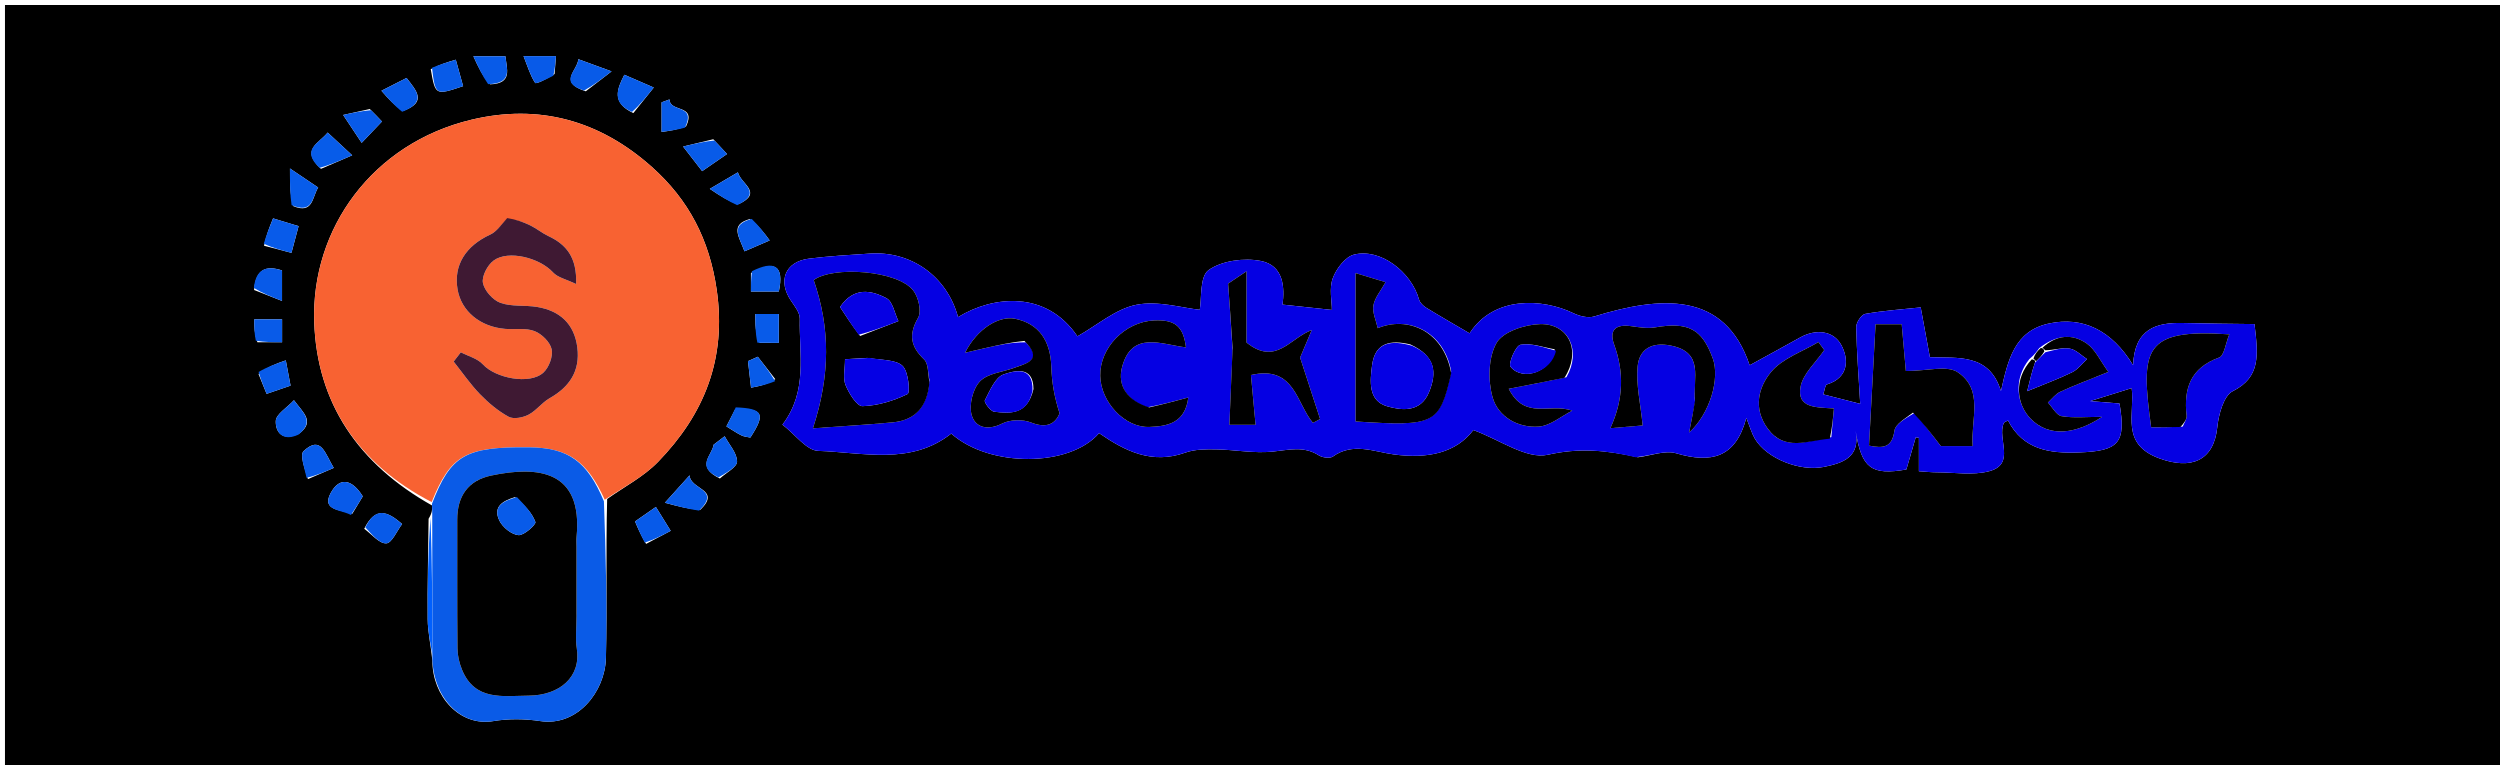 <svg version="1.1" id="Layer_1" xmlns="http://www.w3.org/2000/svg" xmlns:xlink="http://www.w3.org/1999/xlink" x="0px" y="0px"
	 width="100%" viewBox="0 0 503 154" enable-background="new 0 0 503 154" xml:space="preserve">
<path fill="#000000" opacity="1" stroke="none" 
	d="
M330,155 
	C220,155 110.5,155 1,155 
	C1,103.667 1,52.333 1,1 
	C168.667,1 336.333,1 504,1 
	C504,52.333 504,103.666 504,155 
	C446.167,155 388.333,155 330,155 
M86.992,132.91 
	C86.966,140.09 92.521,146.224 99.236,145.09 
	C102.303,144.572 105.589,144.609 108.67,145.08 
	C116.157,146.224 121.749,139.168 121.915,132.378 
	C122.172,121.934 121.878,111.476 122.159,100.398 
	C125.6,97.937 129.499,95.921 132.397,92.934 
	C141.707,83.338 146.212,72.176 144.203,58.313 
	C142.744,48.243 138.598,40.232 131.172,33.603 
	C120.674,24.231 108.448,20.832 94.848,24.089 
	C74.928,28.862 62.588,46.004 63.218,64.794 
	C63.765,81.094 72.115,93.411 86.971,101.727 
	C86.969,102.45 86.968,103.172 86.233,104.377 
	C86.155,111.124 85.985,117.871 86.048,124.616 
	C86.072,127.115 86.644,129.609 86.992,132.91 
M329.551,92.006 
	C332.149,91.69 334.996,90.535 337.301,91.215 
	C344.241,93.263 349.236,92.145 351.357,84.082 
	C352.088,85.888 352.433,87.177 353.088,88.284 
	C355.419,92.221 362.1,94.942 366.998,93.937 
	C370.799,93.157 374.344,92.01 373.349,86.692 
	C374.56,94.229 376.523,95.694 383.562,94.46 
	C384.201,92.269 384.827,90.127 385.452,87.984 
	C385.661,88.023 385.871,88.061 386.08,88.1 
	C386.08,90.229 386.08,92.359 386.08,94.819 
	C387.438,94.905 388.554,95.034 389.67,95.035 
	C393.194,95.04 396.901,95.688 400.202,94.816 
	C405.651,93.378 401.766,88.278 403.161,85.123 
	C403.256,84.907 403.644,84.821 404.012,84.607 
	C407.062,90.477 412.343,91.252 418.247,91.037 
	C426.332,90.743 427.799,89.146 426.446,81.184 
	C424.956,81.062 423.438,80.937 420.54,80.7 
	C424.192,79.558 426.502,78.835 428.895,78.087 
	C429.576,83.277 426.534,89.309 434.442,92.219 
	C440.862,94.581 445.414,92.728 446.121,85.961 
	C446.39,83.384 447.4,79.627 449.231,78.704 
	C454.877,75.858 454.356,71.45 453.605,65.207 
	C448.964,65.141 444.1,65.119 439.239,64.991 
	C433.808,64.848 429.469,66.171 429.177,73.475 
	C424.862,66.389 419.008,63.642 412.3,65.078 
	C405.249,66.587 403.995,72.495 402.592,78.678 
	C400.234,71.043 393.869,72.088 388.296,71.869 
	C387.659,68.419 387.1,65.394 386.446,61.849 
	C382.683,62.249 378.951,62.503 375.29,63.153 
	C374.52,63.289 373.451,64.894 373.47,65.803 
	C373.574,70.909 373.968,76.01 374.272,81.254 
	C371.538,80.552 369.301,79.978 366.838,79.346 
	C367.14,78.47 367.214,77.459 367.566,77.351 
	C372.07,75.969 371.957,72.157 370.473,69.429 
	C368.903,66.542 365.418,66.094 362.19,67.9 
	C358.776,69.81 355.336,71.674 352.031,73.49 
	C346.994,58.45 334.038,59.587 320.767,63.669 
	C319.545,64.044 317.828,63.622 316.602,63.03 
	C310.301,59.989 300.541,59.527 295.677,67.066 
	C292.742,65.345 289.81,63.671 286.935,61.904 
	C286.339,61.538 285.691,60.903 285.512,60.266 
	C283.934,54.643 277.672,49.905 272.443,51.221 
	C270.669,51.668 268.833,54.092 268.141,56.014 
	C267.4,58.072 267.974,60.603 267.974,62.356 
	C264.657,61.998 261.445,61.652 258.05,61.286 
	C258.485,57.909 258.323,53.415 253.675,52.503 
	C250.318,51.845 245.824,52.446 243.164,54.344 
	C241.341,55.645 241.796,60.139 241.394,62.328 
	C237.861,61.966 233.034,60.46 228.672,61.317 
	C224.489,62.14 220.789,65.415 216.782,67.666 
	C210.465,58.374 199.85,59.47 192.761,63.797 
	C190.515,55.518 183.236,50.477 175.057,51.016 
	C170.959,51.287 166.852,51.528 162.781,52.035 
	C157.958,52.635 156.418,56.526 159.177,60.555 
	C159.927,61.65 160.939,62.944 160.914,64.127 
	C160.759,71.258 162.573,78.695 157.428,85.439 
	C160.023,87.432 162.276,90.634 164.639,90.717 
	C173.717,91.037 183.266,93.649 191.394,87.236 
	C199.112,94.121 215.245,94.009 221.137,87.147 
	C226.375,90.772 231.779,93.476 238.477,91.069 
	C240.379,90.385 242.601,90.384 244.67,90.417 
	C248.465,90.477 252.302,91.249 256.035,90.868 
	C259.273,90.538 262.3,89.671 265.338,91.613 
	C266.071,92.081 267.583,92.285 268.187,91.849 
	C272.182,88.963 276.485,90.888 280.372,91.424 
	C287.368,92.389 292.994,91.05 296.441,86.53 
	C301.755,88.463 307.154,92.463 311.43,91.496 
	C317.598,90.101 322.959,90.527 329.551,92.006 
M64.574,33.975 
	C66.445,33.163 68.317,32.352 70.865,31.247 
	C68.564,29.114 67.39,28.025 65.924,26.666 
	C64.166,28.887 60.384,30.062 64.574,33.975 
M129.994,109.433 
	C131.644,108.556 133.293,107.679 134.943,106.801 
	C133.955,105.207 132.966,103.612 131.963,101.995 
	C130.361,103.109 129.191,103.923 127.769,104.912 
	C128.34,106.27 128.896,107.592 129.994,109.433 
M61.956,96.4 
	C63.666,95.657 65.377,94.913 67.153,94.142 
	C65.411,91.31 64.63,87.444 61.082,90.766 
	C60.29,91.508 61.258,94.131 61.956,96.4 
M127.429,22.755 
	C128.735,21.12 130.041,19.485 131.539,17.611 
	C128.984,16.503 127.272,15.76 125.616,15.042 
	C124.111,18.005 123.021,20.655 127.429,22.755 
M140.937,102.546 
	C145.185,98.4 138.828,98.52 138.752,95.632 
	C137.114,97.448 135.941,98.748 133.771,101.153 
	C136.648,101.927 138.509,102.428 140.937,102.546 
M53.118,49.443 
	C54.924,49.911 56.73,50.378 58.641,50.873 
	C59.16,48.934 59.605,47.274 60.079,45.501 
	C58.258,44.947 56.791,44.5 54.939,43.937 
	C54.22,45.708 53.623,47.178 53.118,49.443 
M86.664,13.919 
	C87.593,19.208 87.593,19.208 93.179,17.333 
	C92.699,15.596 92.21,13.829 91.707,12.008 
	C89.943,12.536 88.558,12.951 86.664,13.919 
M60.325,87.146 
	C63.319,84.762 61.057,83.114 59.142,80.52 
	C57.699,82.072 55.539,83.343 55.486,84.697 
	C55.401,86.855 56.777,88.981 60.325,87.146 
M58.997,41.472 
	C63.048,43.143 62.796,39.622 64.021,37.73 
	C62.439,36.663 61.142,35.789 58.337,33.899 
	C58.337,37.065 58.337,39.069 58.997,41.472 
M117.859,18.369 
	C119.33,17.232 120.802,16.096 123.049,14.36 
	C119.938,13.221 118.313,12.626 116.355,11.909 
	C116.246,14.182 112.17,16.51 117.859,18.369 
M138.043,25.431 
	C140.189,20.869 134.758,22.708 134.706,20.004 
	C134.174,20.199 133.641,20.394 133.109,20.589 
	C133.109,22.574 133.109,24.56 133.109,26.546 
	C134.596,26.346 136.083,26.145 138.043,25.431 
M143.511,28.015 
	C141.663,28.462 139.815,28.909 137.436,29.484 
	C139.191,31.75 140.132,32.965 141.272,34.437 
	C143.071,33.199 144.588,32.156 146.284,30.989 
	C145.341,29.963 144.677,29.242 143.511,28.015 
M73.281,106.391 
	C74.763,107.461 76.282,109.388 77.715,109.327 
	C78.847,109.278 79.875,106.785 80.902,105.438 
	C77.835,102.731 75.485,101.99 73.281,106.391 
M144.841,96.277 
	C146.072,95.137 148.303,93.993 148.299,92.857 
	C148.292,91.16 146.714,89.468 145.804,87.773 
	C145.06,88.342 144.316,88.911 143.571,89.48 
	C143.324,91.61 139.814,93.818 144.841,96.277 
M70.884,103.374 
	C71.616,102.156 72.347,100.939 72.991,99.867 
	C70.905,96.502 68.353,95.779 66.506,99.254 
	C64.636,102.774 68.727,102.55 70.884,103.374 
M98.621,16.976 
	C103.225,16.801 101.942,13.866 101.696,11.319 
	C99.595,11.319 97.885,11.319 95.24,11.319 
	C96.28,13.585 97.037,15.234 98.621,16.976 
M147.945,82.314 
	C147.371,83.428 146.796,84.541 146.151,85.79 
	C147.251,86.461 148.172,87.104 149.167,87.6 
	C149.725,87.877 150.404,87.909 150.972,88.039 
	C154.082,83.253 153.58,82.179 147.945,82.314 
M52.014,75.257 
	C52.534,76.533 53.054,77.808 53.64,79.244 
	C55.55,78.589 57.043,78.077 58.461,77.591 
	C58.176,76.078 57.916,74.698 57.503,72.504 
	C55.56,73.186 53.797,73.804 52.014,75.257 
M155.987,76.283 
	C154.816,74.781 153.644,73.278 152.473,71.776 
	C151.813,72.071 151.154,72.366 150.494,72.66 
	C150.698,74.441 150.902,76.222 151.107,78.002 
	C152.716,77.699 154.325,77.396 155.987,76.283 
M51.114,58.344 
	C52.847,59.022 54.581,59.7 56.745,60.547 
	C56.745,57.777 56.745,56.065 56.745,54.411 
	C53.483,53.351 51.507,54.133 51.114,58.344 
M150.85,44.073 
	C146.773,45.23 148.71,47.61 149.791,50.568 
	C151.607,49.781 153.235,49.076 154.863,48.371 
	C153.79,46.919 152.717,45.468 150.85,44.073 
M148.623,41.073 
	C153.624,38.726 149.059,37.049 148.464,34.671 
	C146.737,35.688 145.397,36.477 142.811,37.999 
	C144.985,39.457 146.496,40.471 148.623,41.073 
M74.403,21.934 
	C72.555,22.346 70.706,22.759 69.038,23.131 
	C70.488,25.313 71.538,26.893 72.766,28.74 
	C74.533,26.884 75.686,25.673 76.853,24.447 
	C76.046,23.592 75.487,23 74.403,21.934 
M111.587,14.889 
	C111.68,13.699 111.773,12.51 111.867,11.298 
	C109.67,11.298 107.965,11.298 105.334,11.298 
	C106.218,13.501 106.715,15.247 107.676,16.682 
	C107.856,16.95 109.9,15.967 111.587,14.889 
M152.823,68.988 
	C154.093,68.988 155.363,68.988 156.692,68.988 
	C156.692,66.724 156.692,64.993 156.692,63.182 
	C155.11,63.182 153.829,63.182 151.962,63.182 
	C151.962,65.153 151.962,67.046 152.823,68.988 
M151.087,54.94 
	C151.087,56.198 151.087,57.455 151.087,58.659 
	C153.364,58.659 155.101,58.659 156.701,58.659 
	C157.84,53.33 155.766,52.332 151.087,54.94 
M81.213,22.278 
	C85.924,20.512 83.815,18.281 81.797,15.684 
	C80.118,16.539 78.712,17.255 76.739,18.26 
	C78.217,19.947 79.425,21.326 81.213,22.278 
M51.793,68.858 
	C53.375,68.858 54.958,68.858 56.758,68.858 
	C56.758,67.18 56.758,65.812 56.758,64.243 
	C54.829,64.243 53.129,64.243 51.152,64.243 
	C51.152,65.727 51.152,66.988 51.793,68.858 
z"/>
<path fill="#0500E3" opacity="1" stroke="none" 
	d="
M329.109,92.001 
	C322.959,90.527 317.598,90.101 311.43,91.496 
	C307.154,92.463 301.755,88.463 296.441,86.53 
	C292.994,91.05 287.368,92.389 280.372,91.424 
	C276.485,90.888 272.182,88.963 268.187,91.849 
	C267.583,92.285 266.071,92.081 265.338,91.613 
	C262.3,89.671 259.273,90.538 256.035,90.868 
	C252.302,91.249 248.465,90.477 244.67,90.417 
	C242.601,90.384 240.379,90.385 238.477,91.069 
	C231.779,93.476 226.375,90.772 221.137,87.147 
	C215.245,94.009 199.112,94.121 191.394,87.236 
	C183.266,93.649 173.717,91.037 164.639,90.717 
	C162.276,90.634 160.023,87.432 157.428,85.439 
	C162.573,78.695 160.759,71.258 160.914,64.127 
	C160.939,62.944 159.927,61.65 159.177,60.555 
	C156.418,56.526 157.958,52.635 162.781,52.035 
	C166.852,51.528 170.959,51.287 175.057,51.016 
	C183.236,50.477 190.515,55.518 192.761,63.797 
	C199.85,59.47 210.465,58.374 216.782,67.666 
	C220.789,65.415 224.489,62.14 228.672,61.317 
	C233.034,60.46 237.861,61.966 241.394,62.328 
	C241.796,60.139 241.341,55.645 243.164,54.344 
	C245.824,52.446 250.318,51.845 253.675,52.503 
	C258.323,53.415 258.485,57.909 258.05,61.286 
	C261.445,61.652 264.657,61.998 267.974,62.356 
	C267.974,60.603 267.4,58.072 268.141,56.014 
	C268.833,54.092 270.669,51.668 272.443,51.221 
	C277.672,49.905 283.934,54.643 285.512,60.266 
	C285.691,60.903 286.339,61.538 286.935,61.904 
	C289.81,63.671 292.742,65.345 295.677,67.066 
	C300.541,59.527 310.301,59.989 316.602,63.03 
	C317.828,63.622 319.545,64.044 320.767,63.669 
	C334.038,59.587 346.994,58.45 352.031,73.49 
	C355.336,71.674 358.776,69.81 362.19,67.9 
	C365.418,66.094 368.903,66.542 370.473,69.429 
	C371.957,72.157 372.07,75.969 367.566,77.351 
	C367.214,77.459 367.14,78.47 366.838,79.346 
	C369.301,79.978 371.538,80.552 374.272,81.254 
	C373.968,76.01 373.574,70.909 373.47,65.803 
	C373.451,64.894 374.52,63.289 375.29,63.153 
	C378.951,62.503 382.683,62.249 386.446,61.849 
	C387.1,65.394 387.659,68.419 388.296,71.869 
	C393.869,72.088 400.234,71.043 402.592,78.678 
	C403.995,72.495 405.249,66.587 412.3,65.078 
	C419.008,63.642 424.862,66.389 429.177,73.475 
	C429.469,66.171 433.808,64.848 439.239,64.991 
	C444.1,65.119 448.964,65.141 453.605,65.207 
	C454.356,71.45 454.877,75.858 449.231,78.704 
	C447.4,79.627 446.39,83.384 446.121,85.961 
	C445.414,92.728 440.862,94.581 434.442,92.219 
	C426.534,89.309 429.576,83.277 428.895,78.087 
	C426.502,78.835 424.192,79.558 420.54,80.7 
	C423.438,80.937 424.956,81.062 426.446,81.184 
	C427.799,89.146 426.332,90.743 418.247,91.037 
	C412.343,91.252 407.062,90.477 404.012,84.607 
	C403.644,84.821 403.256,84.907 403.161,85.123 
	C401.766,88.278 405.651,93.378 400.202,94.816 
	C396.901,95.688 393.194,95.04 389.67,95.035 
	C388.554,95.034 387.438,94.905 386.08,94.819 
	C386.08,92.359 386.08,90.229 386.08,88.1 
	C385.871,88.061 385.661,88.023 385.452,87.984 
	C384.827,90.127 384.201,92.269 383.562,94.46 
	C376.523,95.694 374.56,94.229 373.349,86.692 
	C374.344,92.01 370.799,93.157 366.998,93.937 
	C362.1,94.942 355.419,92.221 353.088,88.284 
	C352.433,87.177 352.088,85.888 351.357,84.082 
	C349.236,92.145 344.241,93.263 337.301,91.215 
	C334.996,90.535 332.149,91.69 329.109,92.001 
M408.294,72.264 
	C405.037,76.32 405.765,81.336 408.529,84.206 
	C412.283,88.103 417.692,87.325 422.942,83.869 
	C419.827,83.869 417.259,84.147 414.806,83.738 
	C413.757,83.563 412.947,81.955 412.029,80.998 
	C412.852,80.258 413.559,79.27 414.519,78.824 
	C417.28,77.543 420.144,76.48 424.198,74.831 
	C422.563,72.599 421.587,70.343 419.873,69.133 
	C416.937,67.062 413.719,67.386 410.284,70.043 
	C409.841,70.681 409.398,71.318 408.294,72.264 
M187.005,76.474 
	C186.676,75.064 186.807,73.176 185.931,72.333 
	C183.198,69.702 182.768,67.336 184.725,63.92 
	C185.449,62.656 184.797,59.82 183.764,58.477 
	C180.609,54.377 167.557,53.486 163.723,56.356 
	C167.039,66.011 167.096,75.353 163.563,86.173 
	C169.001,85.777 174.289,85.472 179.559,84.984 
	C184.15,84.559 186.597,81.875 187.005,76.474 
M385.313,83.017 
	C386.951,85.144 388.588,87.271 390.492,89.742 
	C392.016,89.742 394.28,89.742 396.896,89.742 
	C396.493,84.402 399.198,78.429 393.875,74.886 
	C391.713,73.447 387.793,74.648 383.455,74.648 
	C383.251,72.352 382.935,68.786 382.62,65.239 
	C380.702,65.239 379.099,65.239 377.367,65.239 
	C376.922,73.482 376.489,81.495 376.048,89.657 
	C379.026,90.283 380.679,89.983 381.162,86.655 
	C381.357,85.309 383.321,84.219 385.313,83.017 
M291.978,74.7 
	C290.456,66.452 283.107,63.554 277.2,66.031 
	C276.856,64.447 276.078,62.862 276.325,61.458 
	C276.598,59.902 277.81,58.511 278.763,56.775 
	C276.685,56.144 275.05,55.647 272.747,54.948 
	C272.747,65.222 272.747,75.005 272.747,84.799 
	C288.706,85.841 289.647,85.389 291.978,74.7 
M247.996,70.517 
	C247.788,75.337 247.581,80.157 247.352,85.469 
	C248.926,85.469 251.165,85.469 252.618,85.469 
	C252.275,81.788 251.975,78.56 251.686,75.455 
	C260.483,73.418 260.819,81.149 264.164,85.078 
	C264.644,84.824 265.123,84.57 265.603,84.317 
	C264.364,80.511 263.125,76.705 261.577,71.948 
	C262.013,70.917 262.967,68.665 263.92,66.414 
	C259.507,68.026 256.728,73.672 250.793,68.919 
	C250.793,64.685 250.793,59.967 250.793,54.585 
	C248.819,55.907 247.513,56.782 247.098,57.06 
	C247.426,61.626 247.71,65.587 247.996,70.517 
M341.042,81.024 
	C340.696,82.766 340.349,84.509 339.847,87.036 
	C344.064,83.193 346.063,76.135 344.62,72.156 
	C342.44,66.148 339.658,64.722 332.995,65.871 
	C331.424,66.142 329.723,65.836 328.106,65.614 
	C325.132,65.207 323.702,66.367 324.753,69.273 
	C326.759,74.812 326.709,80.228 324.009,86.151 
	C326.908,85.905 329.23,85.708 330.501,85.6 
	C330.064,81.162 329.139,77.373 329.489,73.705 
	C329.816,70.274 332.287,68.749 336.174,69.532 
	C342.965,70.901 340.587,76.093 341.042,81.024 
M315.166,75.894 
	C318.191,70.7 315.712,65.091 309.89,65.216 
	C306.82,65.282 302.392,66.738 301.104,69.003 
	C299.438,71.931 299.343,76.57 300.321,79.969 
	C301.439,83.848 305.417,86.148 309.624,85.828 
	C311.931,85.652 314.106,83.746 316.341,82.621 
	C311.739,81.054 306.848,84.59 303.551,78.228 
	C307.511,77.458 310.94,76.792 315.166,75.894 
M439.17,85.831 
	C439.444,85.096 440.021,84.326 439.943,83.63 
	C439.329,78.141 440.731,74.023 446.477,71.937 
	C447.514,71.56 447.787,69.077 448.535,67.27 
	C431.097,66.066 430.697,70.281 432.812,85.972 
	C434.614,85.972 436.439,85.972 439.17,85.831 
M206.393,68.871 
	C209.913,72.452 206.622,73.061 204.143,73.983 
	C201.767,74.867 198.743,75.092 197.171,76.728 
	C195.728,78.23 194.928,81.485 195.498,83.5 
	C196.206,86 198.679,86.712 201.609,85.225 
	C203.22,84.407 205.762,84.339 207.457,85.011 
	C210.466,86.205 212.278,85.4 213.183,83.151 
	C212.156,79.978 211.614,76.942 211.527,73.892 
	C211.373,68.5 208.988,65.117 204.268,64.143 
	C200.99,63.466 196.591,66.142 194.178,70.966 
	C196.059,70.534 197.263,70.254 198.468,69.98 
	C200.923,69.423 203.378,68.868 206.393,68.871 
M368.463,87.95 
	C368.633,86.061 368.803,84.173 368.982,82.188 
	C365.439,81.949 361.484,82.143 362.265,77.849 
	C362.751,75.175 365.376,72.89 367.041,70.431 
	C366.65,69.894 366.258,69.356 365.867,68.819 
	C362.625,70.77 358.628,72.094 356.343,74.842 
	C353.805,77.892 352.679,82.147 355.659,86.224 
	C359.065,90.883 363.62,88.653 368.463,87.95 
M230.83,81.955 
	C226.885,80.639 224.734,77.665 225.767,73.82 
	C227.744,66.461 233.722,69.315 238.615,69.895 
	C238.077,65.627 236.39,64.278 232.212,64.471 
	C226.332,64.742 221.255,69.967 221.367,75.633 
	C221.47,80.834 226.265,86.107 231.286,85.898 
	C234.652,85.759 238.434,85.281 239.084,79.982 
	C236.184,80.759 233.901,81.37 230.83,81.955 
z"/>
<path fill="#F86232" opacity="1" stroke="none" 
	d="
M86.846,101.016 
	C72.115,93.411 63.765,81.094 63.218,64.794 
	C62.588,46.004 74.928,28.862 94.848,24.089 
	C108.448,20.832 120.674,24.231 131.172,33.603 
	C138.598,40.232 142.744,48.243 144.203,58.313 
	C146.212,72.176 141.707,83.338 132.397,92.934 
	C129.499,95.921 125.6,97.937 121.679,100.55 
	C118.163,92.82 114.376,90.076 106.43,89.999 
	C93.636,89.876 90.694,91.531 86.846,101.016 
M101.897,44.234 
	C100.822,45.242 99.912,46.61 98.642,47.195 
	C93.671,49.486 91.231,53.369 92.06,58.218 
	C92.809,62.595 96.585,65.753 101.655,66.174 
	C103.637,66.338 105.804,65.936 107.56,66.625 
	C109.019,67.196 110.687,68.842 110.994,70.282 
	C111.297,71.701 110.449,73.946 109.324,74.972 
	C106.587,77.468 99.687,76.101 97.145,73.304 
	C96.075,72.128 94.217,71.67 92.717,70.885 
	C92.236,71.506 91.755,72.126 91.275,72.747 
	C93.023,74.946 94.621,77.292 96.566,79.301 
	C98.264,81.053 100.209,82.691 102.333,83.85 
	C103.323,84.39 105.179,84.032 106.317,83.447 
	C107.89,82.637 109.027,81.002 110.579,80.123 
	C114.612,77.84 116.75,74.623 116.158,69.92 
	C115.559,65.165 112.65,62.52 108.057,61.757 
	C105.609,61.351 102.941,61.745 100.679,60.929 
	C99.159,60.38 97.47,58.482 97.166,56.932 
	C96.901,55.582 98.078,53.34 99.31,52.427 
	C102.278,50.227 108.622,51.903 111.247,54.788 
	C112.21,55.847 113.954,56.196 115.913,57.146 
	C116.108,51.732 113.923,49.187 110.32,47.493 
	C109.067,46.903 107.974,45.976 106.728,45.369 
	C105.267,44.658 103.718,44.129 101.897,44.234 
z"/>
<path fill="#0A5BE7" opacity="1" stroke="none" 
	d="
M86.909,101.371 
	C90.694,91.531 93.636,89.876 106.43,89.999 
	C114.376,90.076 118.163,92.82 121.509,100.863 
	C121.878,111.476 122.172,121.934 121.915,132.378 
	C121.749,139.168 116.157,146.224 108.67,145.08 
	C105.589,144.609 102.303,144.572 99.236,145.09 
	C92.521,146.224 86.966,140.09 86.987,132.032 
	C86.977,122.068 86.971,112.981 86.966,103.895 
	C86.968,103.172 86.969,102.45 86.909,101.371 
M115.998,123.468 
	C115.998,118.983 115.998,114.498 115.998,110.013 
	C115.998,109.348 115.944,108.679 116.006,108.02 
	C117.286,94.587 108.221,93.691 98.817,95.684 
	C94.187,96.666 91.991,99.825 91.998,104.55 
	C92.012,113.188 91.962,121.827 92.043,130.464 
	C92.056,131.881 92.405,133.374 92.939,134.695 
	C95.533,141.106 101.23,140.003 106.358,139.965 
	C112.556,139.92 116.975,136.237 116.047,130.425 
	C115.737,128.481 115.998,126.446 115.998,123.468 
z"/>
<path fill="#075CE9" opacity="1" stroke="none" 
	d="
M64.294,33.774 
	C60.384,30.062 64.166,28.887 65.924,26.666 
	C67.39,28.025 68.564,29.114 70.865,31.247 
	C68.317,32.352 66.445,33.163 64.294,33.774 
z"/>
<path fill="#075AE9" opacity="1" stroke="none" 
	d="
M129.723,109.173 
	C128.896,107.592 128.34,106.27 127.769,104.912 
	C129.191,103.923 130.361,103.109 131.963,101.995 
	C132.966,103.612 133.955,105.207 134.943,106.801 
	C133.293,107.679 131.644,108.556 129.723,109.173 
z"/>
<path fill="#085BE9" opacity="1" stroke="none" 
	d="
M61.686,96.144 
	C61.258,94.131 60.29,91.508 61.082,90.766 
	C64.63,87.444 65.411,91.31 67.153,94.142 
	C65.377,94.913 63.666,95.657 61.686,96.144 
z"/>
<path fill="#075BE9" opacity="1" stroke="none" 
	d="
M127.146,22.527 
	C123.021,20.655 124.111,18.005 125.616,15.042 
	C127.272,15.76 128.984,16.503 131.539,17.611 
	C130.041,19.485 128.735,21.12 127.146,22.527 
z"/>
<path fill="#085BE9" opacity="1" stroke="none" 
	d="
M140.653,102.737 
	C138.509,102.428 136.648,101.927 133.771,101.153 
	C135.941,98.748 137.114,97.448 138.752,95.632 
	C138.828,98.52 145.185,98.4 140.653,102.737 
z"/>
<path fill="#085BEA" opacity="1" stroke="none" 
	d="
M53.072,49.045 
	C53.623,47.178 54.22,45.708 54.939,43.937 
	C56.791,44.5 58.258,44.947 60.079,45.501 
	C59.605,47.274 59.16,48.934 58.641,50.873 
	C56.73,50.378 54.924,49.911 53.072,49.045 
z"/>
<path fill="#085BE8" opacity="1" stroke="none" 
	d="
M86.918,13.642 
	C88.558,12.951 89.943,12.536 91.707,12.008 
	C92.21,13.829 92.699,15.596 93.179,17.333 
	C87.593,19.208 87.593,19.208 86.918,13.642 
z"/>
<path fill="#075BEA" opacity="1" stroke="none" 
	d="
M60.066,87.436 
	C56.777,88.981 55.401,86.855 55.486,84.697 
	C55.539,83.343 57.699,82.072 59.142,80.52 
	C61.057,83.114 63.319,84.762 60.066,87.436 
z"/>
<path fill="#075CEA" opacity="1" stroke="none" 
	d="
M58.667,41.272 
	C58.337,39.069 58.337,37.065 58.337,33.899 
	C61.142,35.789 62.439,36.663 64.021,37.73 
	C62.796,39.622 63.048,43.143 58.667,41.272 
z"/>
<path fill="#085BE8" opacity="1" stroke="none" 
	d="
M117.498,18.215 
	C112.17,16.51 116.246,14.182 116.355,11.909 
	C118.313,12.626 119.938,13.221 123.049,14.36 
	C120.802,16.096 119.33,17.232 117.498,18.215 
z"/>
<path fill="#085BE8" opacity="1" stroke="none" 
	d="
M137.806,25.688 
	C136.083,26.145 134.596,26.346 133.109,26.546 
	C133.109,24.56 133.109,22.574 133.109,20.589 
	C133.641,20.394 134.174,20.199 134.706,20.004 
	C134.758,22.708 140.189,20.869 137.806,25.688 
z"/>
<path fill="#085BE8" opacity="1" stroke="none" 
	d="
M143.762,28.268 
	C144.677,29.242 145.341,29.963 146.284,30.989 
	C144.588,32.156 143.071,33.199 141.272,34.437 
	C140.132,32.965 139.191,31.75 137.436,29.484 
	C139.815,28.909 141.663,28.462 143.762,28.268 
z"/>
<path fill="#085AE8" opacity="1" stroke="none" 
	d="
M73.506,106.116 
	C75.485,101.99 77.835,102.731 80.902,105.438 
	C79.875,106.785 78.847,109.278 77.715,109.327 
	C76.282,109.388 74.763,107.461 73.506,106.116 
z"/>
<path fill="#075BE9" opacity="1" stroke="none" 
	d="
M144.567,96.056 
	C139.814,93.818 143.324,91.61 143.571,89.48 
	C144.316,88.911 145.06,88.342 145.804,87.773 
	C146.714,89.468 148.292,91.16 148.299,92.857 
	C148.303,93.993 146.072,95.137 144.567,96.056 
z"/>
<path fill="#085AE9" opacity="1" stroke="none" 
	d="
M70.605,103.62 
	C68.727,102.55 64.636,102.774 66.506,99.254 
	C68.353,95.779 70.905,96.502 72.991,99.867 
	C72.347,100.939 71.616,102.156 70.605,103.62 
z"/>
<path fill="#085BE8" opacity="1" stroke="none" 
	d="
M98.207,16.93 
	C97.037,15.234 96.28,13.585 95.24,11.319 
	C97.885,11.319 99.595,11.319 101.696,11.319 
	C101.942,13.866 103.225,16.801 98.207,16.93 
z"/>
<path fill="#085BE8" opacity="1" stroke="none" 
	d="
M148.034,81.959 
	C153.58,82.179 154.082,83.253 150.972,88.039 
	C150.404,87.909 149.725,87.877 149.167,87.6 
	C148.172,87.104 147.251,86.461 146.151,85.79 
	C146.796,84.541 147.371,83.428 148.034,81.959 
z"/>
<path fill="#085BE9" opacity="1" stroke="none" 
	d="
M52.024,74.84 
	C53.797,73.804 55.56,73.186 57.503,72.504 
	C57.916,74.698 58.176,76.078 58.461,77.591 
	C57.043,78.077 55.55,78.589 53.64,79.244 
	C53.054,77.808 52.534,76.533 52.024,74.84 
z"/>
<path fill="#085BE8" opacity="1" stroke="none" 
	d="
M155.961,76.688 
	C154.325,77.396 152.716,77.699 151.107,78.002 
	C150.902,76.222 150.698,74.441 150.494,72.66 
	C151.154,72.366 151.813,72.071 152.473,71.776 
	C153.644,73.278 154.816,74.781 155.961,76.688 
z"/>
<path fill="#085AE8" opacity="1" stroke="none" 
	d="
M51.076,57.93 
	C51.507,54.133 53.483,53.351 56.745,54.411 
	C56.745,56.065 56.745,57.777 56.745,60.547 
	C54.581,59.7 52.847,59.022 51.076,57.93 
z"/>
<path fill="#085AE8" opacity="1" stroke="none" 
	d="
M151.247,44.045 
	C152.717,45.468 153.79,46.919 154.863,48.371 
	C153.235,49.076 151.607,49.781 149.791,50.568 
	C148.71,47.61 146.773,45.23 151.247,44.045 
z"/>
<path fill="#085BE9" opacity="1" stroke="none" 
	d="
M148.315,41.278 
	C146.496,40.471 144.985,39.457 142.811,37.999 
	C145.397,36.477 146.737,35.688 148.464,34.671 
	C149.059,37.049 153.624,38.726 148.315,41.278 
z"/>
<path fill="#085AE8" opacity="1" stroke="none" 
	d="
M74.666,22.171 
	C75.487,23 76.046,23.592 76.853,24.447 
	C75.686,25.673 74.533,26.884 72.766,28.74 
	C71.538,26.893 70.488,25.313 69.038,23.131 
	C70.706,22.759 72.555,22.346 74.666,22.171 
z"/>
<path fill="#085AE8" opacity="1" stroke="none" 
	d="
M111.336,15.225 
	C109.9,15.967 107.856,16.95 107.676,16.682 
	C106.715,15.247 106.218,13.501 105.334,11.298 
	C107.965,11.298 109.67,11.298 111.867,11.298 
	C111.773,12.51 111.68,13.699 111.336,15.225 
z"/>
<path fill="#085BE9" opacity="1" stroke="none" 
	d="
M152.393,68.963 
	C151.962,67.046 151.962,65.153 151.962,63.182 
	C153.829,63.182 155.11,63.182 156.692,63.182 
	C156.692,64.993 156.692,66.724 156.692,68.988 
	C155.363,68.988 154.093,68.988 152.393,68.963 
z"/>
<path fill="#095BE8" opacity="1" stroke="none" 
	d="
M151.285,54.568 
	C155.766,52.332 157.84,53.33 156.701,58.659 
	C155.101,58.659 153.364,58.659 151.087,58.659 
	C151.087,57.455 151.087,56.198 151.285,54.568 
z"/>
<path fill="#085BE8" opacity="1" stroke="none" 
	d="
M80.923,22.491 
	C79.425,21.326 78.217,19.947 76.739,18.26 
	C78.712,17.255 80.118,16.539 81.797,15.684 
	C83.815,18.281 85.924,20.512 80.923,22.491 
z"/>
<path fill="#095BE8" opacity="1" stroke="none" 
	d="
M51.472,68.553 
	C51.152,66.988 51.152,65.727 51.152,64.243 
	C53.129,64.243 54.829,64.243 56.758,64.243 
	C56.758,65.812 56.758,67.18 56.758,68.858 
	C54.958,68.858 53.375,68.858 51.472,68.553 
z"/>
<path fill="#0060FF" opacity="1" stroke="none" 
	d="
M86.599,104.136 
	C86.971,112.981 86.977,122.068 86.974,131.63 
	C86.644,129.609 86.072,127.115 86.048,124.616 
	C85.985,117.871 86.155,111.124 86.599,104.136 
z"/>
<path fill="#000000" opacity="1" stroke="none" 
	d="
M187.004,76.889 
	C186.597,81.875 184.15,84.559 179.559,84.984 
	C174.289,85.472 169.001,85.777 163.563,86.173 
	C167.096,75.353 167.039,66.011 163.723,56.356 
	C167.557,53.486 180.609,54.377 183.764,58.477 
	C184.797,59.82 185.449,62.656 184.725,63.92 
	C182.768,67.336 183.198,69.702 185.931,72.333 
	C186.807,73.176 186.676,75.064 187.004,76.889 
M174.493,72.008 
	C173.061,72.095 171.629,72.181 170.012,72.279 
	C170.012,74.266 169.559,76.085 170.129,77.487 
	C170.812,79.165 172.411,81.757 173.54,81.72 
	C176.622,81.619 179.81,80.641 182.601,79.28 
	C183.149,79.013 182.787,74.757 181.61,73.631 
	C180.261,72.34 177.537,72.486 174.493,72.008 
M173.055,67.603 
	C175.623,66.602 178.192,65.601 180.761,64.601 
	C179.99,63.021 179.625,60.682 178.369,60.01 
	C175.24,58.337 171.757,57.724 169.012,61.771 
	C170.108,63.461 171.289,65.282 173.055,67.603 
z"/>
<path fill="#000000" opacity="1" stroke="none" 
	d="
M384.896,83.015 
	C383.321,84.219 381.357,85.309 381.162,86.655 
	C380.679,89.983 379.026,90.283 376.048,89.657 
	C376.489,81.495 376.922,73.482 377.367,65.239 
	C379.099,65.239 380.702,65.239 382.62,65.239 
	C382.935,68.786 383.251,72.352 383.455,74.648 
	C387.793,74.648 391.713,73.447 393.875,74.886 
	C399.198,78.429 396.493,84.402 396.896,89.742 
	C394.28,89.742 392.016,89.742 390.492,89.742 
	C388.588,87.271 386.951,85.144 384.896,83.015 
z"/>
<path fill="#000000" opacity="1" stroke="none" 
	d="
M291.982,75.104 
	C289.647,85.389 288.706,85.841 272.747,84.799 
	C272.747,75.005 272.747,65.222 272.747,54.948 
	C275.05,55.647 276.685,56.144 278.763,56.775 
	C277.81,58.511 276.598,59.902 276.325,61.458 
	C276.078,62.862 276.856,64.447 277.2,66.031 
	C283.107,63.554 290.456,66.452 291.982,75.104 
M283.761,69.299 
	C279.931,68.374 276.681,68.797 276.064,73.477 
	C275.644,76.659 275.218,80.601 279.059,81.736 
	C281.928,82.583 285.793,83.065 287.504,78.944 
	C289.138,75.008 288.888,71.67 283.761,69.299 
z"/>
<path fill="#000000" opacity="1" stroke="none" 
	d="
M247.995,70.033 
	C247.71,65.587 247.426,61.626 247.098,57.06 
	C247.513,56.782 248.819,55.907 250.793,54.585 
	C250.793,59.967 250.793,64.685 250.793,68.919 
	C256.728,73.672 259.507,68.026 263.92,66.414 
	C262.967,68.665 262.013,70.917 261.577,71.948 
	C263.125,76.705 264.364,80.511 265.603,84.317 
	C265.123,84.57 264.644,84.824 264.164,85.078 
	C260.819,81.149 260.483,73.418 251.686,75.455 
	C251.975,78.56 252.275,81.788 252.618,85.469 
	C251.165,85.469 248.926,85.469 247.352,85.469 
	C247.581,80.157 247.788,75.337 247.995,70.033 
z"/>
<path fill="#000000" opacity="1" stroke="none" 
	d="
M341.038,80.589 
	C340.587,76.093 342.965,70.901 336.174,69.532 
	C332.287,68.749 329.816,70.274 329.489,73.705 
	C329.139,77.373 330.064,81.162 330.501,85.6 
	C329.23,85.708 326.908,85.905 324.009,86.151 
	C326.709,80.228 326.759,74.812 324.753,69.273 
	C323.702,66.367 325.132,65.207 328.106,65.614 
	C329.723,65.836 331.424,66.142 332.995,65.871 
	C339.658,64.722 342.44,66.148 344.62,72.156 
	C346.063,76.135 344.064,83.193 339.847,87.036 
	C340.349,84.509 340.696,82.766 341.038,80.589 
z"/>
<path fill="#000000" opacity="1" stroke="none" 
	d="
M314.768,76.01 
	C310.94,76.792 307.511,77.458 303.551,78.228 
	C306.848,84.59 311.739,81.054 316.341,82.621 
	C314.106,83.746 311.931,85.652 309.624,85.828 
	C305.417,86.148 301.439,83.848 300.321,79.969 
	C299.343,76.57 299.438,71.931 301.104,69.003 
	C302.392,66.738 306.82,65.282 309.89,65.216 
	C315.712,65.091 318.191,70.7 314.768,76.01 
M312.804,70.274 
	C310.496,69.89 308.094,68.975 305.924,69.364 
	C304.956,69.537 303.418,73.173 303.92,73.791 
	C306.361,76.799 312.192,74.824 312.804,70.274 
z"/>
<path fill="#000000" opacity="1" stroke="none" 
	d="
M438.717,85.902 
	C436.439,85.972 434.614,85.972 432.812,85.972 
	C430.697,70.281 431.097,66.066 448.535,67.27 
	C447.787,69.077 447.514,71.56 446.477,71.937 
	C440.731,74.023 439.329,78.141 439.943,83.63 
	C440.021,84.326 439.444,85.096 438.717,85.902 
z"/>
<path fill="#000000" opacity="1" stroke="none" 
	d="
M206.113,68.591 
	C203.378,68.868 200.923,69.423 198.468,69.98 
	C197.263,70.254 196.059,70.534 194.178,70.966 
	C196.591,66.142 200.99,63.466 204.268,64.143 
	C208.988,65.117 211.373,68.5 211.527,73.892 
	C211.614,76.942 212.156,79.978 213.183,83.151 
	C212.278,85.4 210.466,86.205 207.457,85.011 
	C205.762,84.339 203.22,84.407 201.609,85.225 
	C198.679,86.712 196.206,86 195.498,83.5 
	C194.928,81.485 195.728,78.23 197.171,76.728 
	C198.743,75.092 201.767,74.867 204.143,73.983 
	C206.622,73.061 209.913,72.452 206.113,68.591 
M207.935,78.282 
	C207.92,73.405 203.96,74.651 201.944,75.327 
	C200.251,75.895 199.161,78.607 198.148,80.549 
	C197.954,80.92 199.286,82.75 200.041,82.839 
	C203.272,83.222 206.699,83.489 207.935,78.282 
z"/>
<path fill="#000000" opacity="1" stroke="none" 
	d="
M368.152,88.265 
	C363.62,88.653 359.065,90.883 355.659,86.224 
	C352.679,82.147 353.805,77.892 356.343,74.842 
	C358.628,72.094 362.625,70.77 365.867,68.819 
	C366.258,69.356 366.65,69.894 367.041,70.431 
	C365.376,72.89 362.751,75.175 362.265,77.849 
	C361.484,82.143 365.439,81.949 368.982,82.188 
	C368.803,84.173 368.633,86.061 368.152,88.265 
z"/>
<path fill="#000000" opacity="1" stroke="none" 
	d="
M231.224,81.968 
	C233.901,81.37 236.184,80.759 239.084,79.982 
	C238.434,85.281 234.652,85.759 231.286,85.898 
	C226.265,86.107 221.47,80.834 221.367,75.633 
	C221.255,69.967 226.332,64.742 232.212,64.471 
	C236.39,64.278 238.077,65.627 238.615,69.895 
	C233.722,69.315 227.744,66.461 225.767,73.82 
	C224.734,77.665 226.885,80.639 231.224,81.968 
z"/>
<path fill="#000000" opacity="1" stroke="none" 
	d="
M410.954,69.956 
	C413.719,67.386 416.937,67.062 419.873,69.133 
	C421.587,70.343 422.563,72.599 424.198,74.831 
	C420.144,76.48 417.28,77.543 414.519,78.824 
	C413.559,79.27 412.852,80.258 412.029,80.998 
	C412.947,81.955 413.757,83.563 414.806,83.738 
	C417.259,84.147 419.827,83.869 422.942,83.869 
	C417.692,87.325 412.283,88.103 408.529,84.206 
	C405.765,81.336 405.037,76.32 408.803,72.29 
	C409.429,72.437 409.547,72.558 409.433,72.969 
	C408.84,74.728 408.48,76.197 407.864,78.711 
	C411.481,77.213 414.277,76.198 416.928,74.889 
	C418.076,74.323 418.925,73.153 419.91,72.257 
	C418.76,71.516 417.681,70.348 416.441,70.142 
	C414.928,69.891 413.28,70.446 411.506,70.478 
	C411.2,70.188 411.077,70.072 410.954,69.956 
z"/>
<path fill="#000000" opacity="1" stroke="none" 
	d="
M409.133,72.136 
	C409.398,71.318 409.841,70.681 410.619,70 
	C411.077,70.072 411.2,70.188 411.326,70.702 
	C410.775,71.626 410.22,72.152 409.666,72.678 
	C409.547,72.558 409.429,72.437 409.133,72.136 
z"/>
<path fill="#3F1933" opacity="1" stroke="none" 
	d="
M102.052,43.877 
	C103.718,44.129 105.267,44.658 106.728,45.369 
	C107.974,45.976 109.067,46.903 110.32,47.493 
	C113.923,49.187 116.108,51.732 115.913,57.146 
	C113.954,56.196 112.21,55.847 111.247,54.788 
	C108.622,51.903 102.278,50.227 99.31,52.427 
	C98.078,53.34 96.901,55.582 97.166,56.932 
	C97.47,58.482 99.159,60.38 100.679,60.929 
	C102.941,61.745 105.609,61.351 108.057,61.757 
	C112.65,62.52 115.559,65.165 116.158,69.92 
	C116.75,74.623 114.612,77.84 110.579,80.123 
	C109.027,81.002 107.89,82.637 106.317,83.447 
	C105.179,84.032 103.323,84.39 102.333,83.85 
	C100.209,82.691 98.264,81.053 96.566,79.301 
	C94.621,77.292 93.023,74.946 91.275,72.747 
	C91.755,72.126 92.236,71.506 92.717,70.885 
	C94.217,71.67 96.075,72.128 97.145,73.304 
	C99.687,76.101 106.587,77.468 109.324,74.972 
	C110.449,73.946 111.297,71.701 110.994,70.282 
	C110.687,68.842 109.019,67.196 107.56,66.625 
	C105.804,65.936 103.637,66.338 101.655,66.174 
	C96.585,65.753 92.809,62.595 92.06,58.218 
	C91.231,53.369 93.671,49.486 98.642,47.195 
	C99.912,46.61 100.822,45.242 102.052,43.877 
z"/>
<path fill="#000000" opacity="1" stroke="none" 
	d="
M115.998,123.961 
	C115.998,126.446 115.737,128.481 116.047,130.425 
	C116.975,136.237 112.556,139.92 106.358,139.965 
	C101.23,140.003 95.533,141.106 92.939,134.695 
	C92.405,133.374 92.056,131.881 92.043,130.464 
	C91.962,121.827 92.012,113.188 91.998,104.55 
	C91.991,99.825 94.187,96.666 98.817,95.684 
	C108.221,93.691 117.286,94.587 116.006,108.02 
	C115.944,108.679 115.998,109.348 115.998,110.013 
	C115.998,114.498 115.998,118.983 115.998,123.961 
M103.619,100.017 
	C101.233,100.737 99.078,101.907 100.485,104.766 
	C101.145,106.107 102.934,107.556 104.318,107.671 
	C105.439,107.764 107.894,105.509 107.721,105.033 
	C107.058,103.2 105.576,101.664 103.619,100.017 
z"/>
<path fill="#0500E4" opacity="1" stroke="none" 
	d="
M174.951,72.008 
	C177.537,72.486 180.261,72.34 181.61,73.631 
	C182.787,74.757 183.149,79.013 182.601,79.28 
	C179.81,80.641 176.622,81.619 173.54,81.72 
	C172.411,81.757 170.812,79.165 170.129,77.487 
	C169.559,76.085 170.012,74.266 170.012,72.279 
	C171.629,72.181 173.061,72.095 174.951,72.008 
z"/>
<path fill="#0600E3" opacity="1" stroke="none" 
	d="
M172.762,67.353 
	C171.289,65.282 170.108,63.461 169.012,61.771 
	C171.757,57.724 175.24,58.337 178.369,60.01 
	C179.625,60.682 179.99,63.021 180.761,64.601 
	C178.192,65.601 175.623,66.602 172.762,67.353 
z"/>
<path fill="#0500E4" opacity="1" stroke="none" 
	d="
M284.068,69.558 
	C288.888,71.67 289.138,75.008 287.504,78.944 
	C285.793,83.065 281.928,82.583 279.059,81.736 
	C275.218,80.601 275.644,76.659 276.064,73.477 
	C276.681,68.797 279.931,68.374 284.068,69.558 
z"/>
<path fill="#0500E4" opacity="1" stroke="none" 
	d="
M313.061,70.568 
	C312.192,74.824 306.361,76.799 303.92,73.791 
	C303.418,73.173 304.956,69.537 305.924,69.364 
	C308.094,68.975 310.496,69.89 313.061,70.568 
z"/>
<path fill="#0500E5" opacity="1" stroke="none" 
	d="
M207.741,78.646 
	C206.699,83.489 203.272,83.222 200.041,82.839 
	C199.286,82.75 197.954,80.92 198.148,80.549 
	C199.161,78.607 200.251,75.895 201.944,75.327 
	C203.96,74.651 207.92,73.405 207.741,78.646 
z"/>
<path fill="#0500E2" opacity="1" stroke="none" 
	d="
M409.433,72.969 
	C410.22,72.152 410.775,71.626 411.51,70.876 
	C413.28,70.446 414.928,69.891 416.441,70.142 
	C417.681,70.348 418.76,71.516 419.91,72.257 
	C418.925,73.153 418.076,74.323 416.928,74.889 
	C414.277,76.198 411.481,77.213 407.864,78.711 
	C408.48,76.197 408.84,74.728 409.433,72.969 
z"/>
<path fill="#085BE9" opacity="1" stroke="none" 
	d="
M104.009,100.018 
	C105.576,101.664 107.058,103.2 107.721,105.033 
	C107.894,105.509 105.439,107.764 104.318,107.671 
	C102.934,107.556 101.145,106.107 100.485,104.766 
	C99.078,101.907 101.233,100.737 104.009,100.018 
z"/>
</svg>
